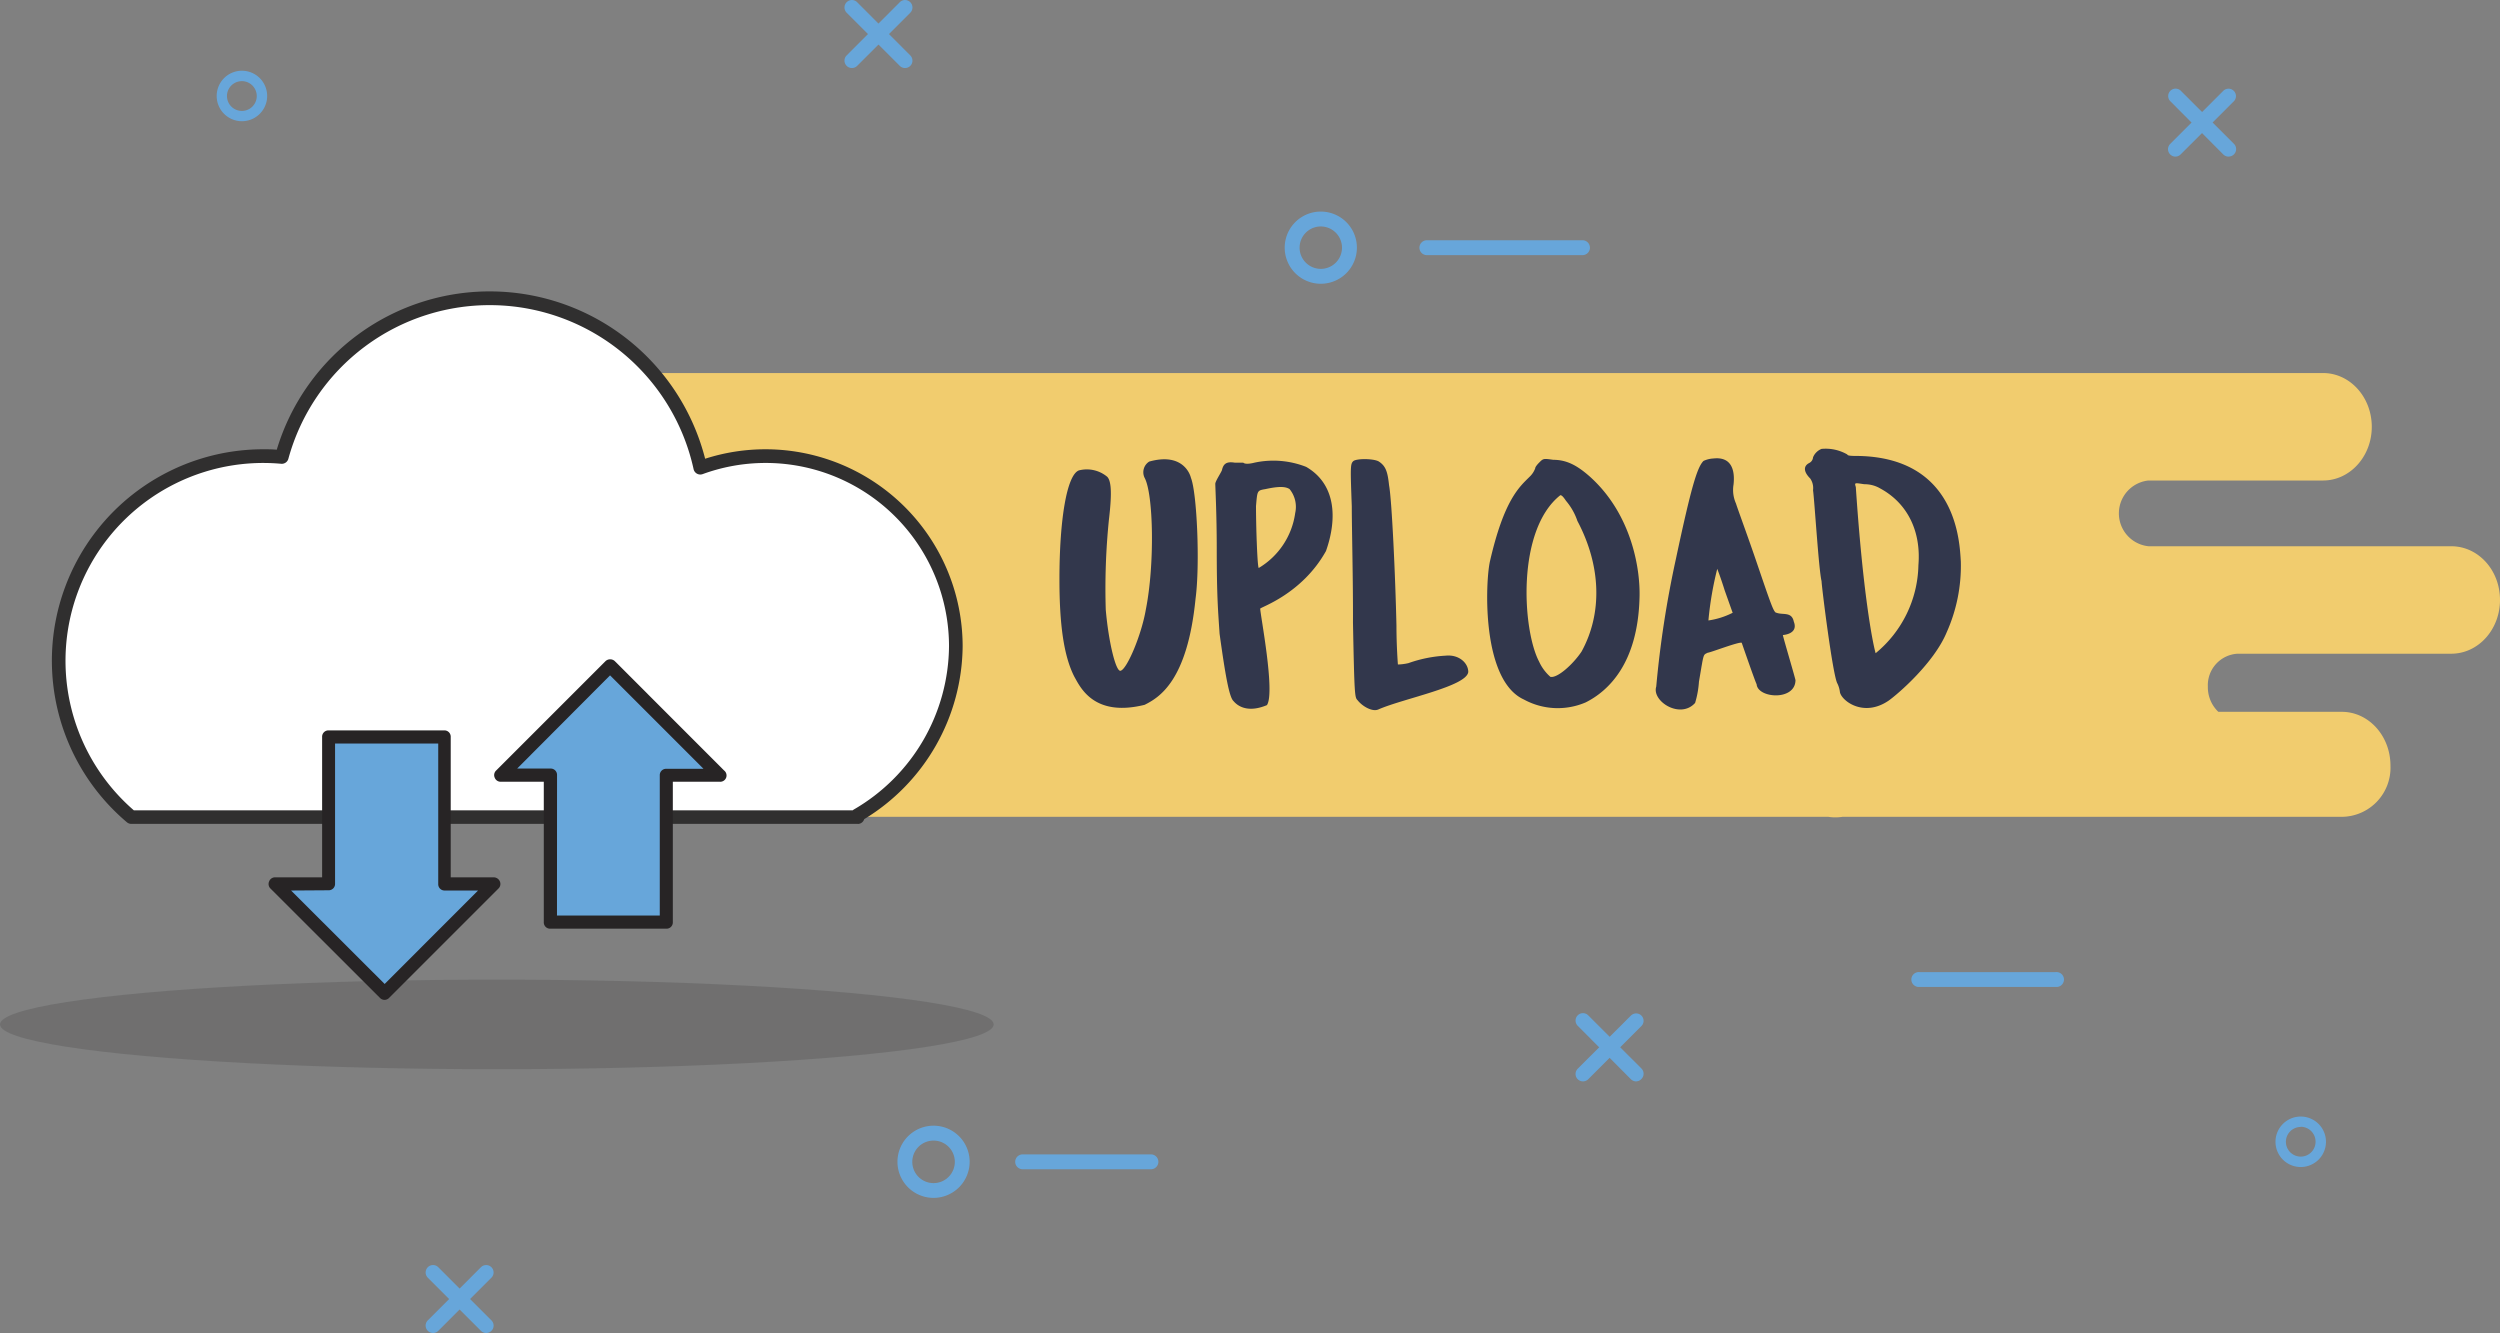 <svg xmlns="http://www.w3.org/2000/svg" id="Layer_1" data-name="Layer 1" viewBox="52.04 144.43 396.2 211.25"><rect x="52.04" y="144.43" width="396.2" height="211.25" fill="#808080" stroke="none"/><defs><style>.cls-1{fill:#f1cc6e;}.cls-2{opacity:0.2;}.cls-3{fill:#302f2f;}.cls-4{fill:#fff;}.cls-5{fill:#67a6da;}.cls-6{fill:#272425;}.cls-7{fill:#32374c;}</style></defs><path class="cls-1" d="M440.52,231h-48a5.24,5.24,0,0,1,0-10.42H420.2c4.26,0,7.72-3.81,7.72-8.51h0c0-4.71-3.46-8.52-7.72-8.52H135c-4,0-7.3,3.61-7.3,8.06v54.21c0,4.45,3.27,8.06,7.3,8.06h206.8a7.22,7.22,0,0,0,2.22,0h79.15a7.78,7.78,0,0,0,7.71-8.12h0c0-4.7-3.45-8.52-7.71-8.52H403.6a5.39,5.39,0,0,1-1.66-4,5,5,0,0,1,4.71-5.21h33.87c4.26,0,7.72-3.81,7.72-8.52h0C448.24,234.77,444.78,231,440.52,231Z"/><g class="cls-2"><ellipse class="cls-3" cx="130.78" cy="306.78" rx="78.74" ry="7.1"/></g><path class="cls-4" d="M187.92,273.64a31.36,31.36,0,0,0,15.6-26.79,30.15,30.15,0,0,0-40.5-28.3,34.17,34.17,0,0,0-66.33-1.69c-1-.09-1.93-.14-2.92-.14a32.43,32.43,0,0,0-20.92,57.21H188C187.92,273.64,188,273.93,187.92,273.64Z"/><path class="cls-3" d="M188,275H72.85a1.08,1.08,0,0,1-.69-.25,33.51,33.51,0,0,1,21.61-59.12c.69,0,1.39,0,2.13.07a35.24,35.24,0,0,1,67.89,1.43,31.25,31.25,0,0,1,40.81,29.71A32.38,32.38,0,0,1,189,274.25a1.07,1.07,0,0,1-1,.76ZM73.25,272.85H187.18a1.13,1.13,0,0,1,.21-.15,30.18,30.18,0,0,0,15.05-25.85,29.06,29.06,0,0,0-39.05-27.28,1.09,1.09,0,0,1-1.43-.79,33.08,33.08,0,0,0-64.22-1.64,1.08,1.08,0,0,1-1.14.79c-1-.09-1.93-.13-2.83-.13a31.35,31.35,0,0,0-20.52,55.05Z"/><polygon class="cls-5" points="122.47 284.52 122.47 261.23 104.09 261.23 104.09 284.52 95.65 284.52 112.98 301.84 130.3 284.52 122.47 284.52"/><path class="cls-6" d="M113,302.89a1,1,0,0,1-.74-.31L94.91,285.25a1,1,0,0,1-.22-1.13,1,1,0,0,1,1-.65h7.4V261.23a1,1,0,0,1,1-1.05h18.38a1,1,0,0,1,1,1.05v22.24h6.79a1.07,1.07,0,0,1,1,.65,1,1,0,0,1-.23,1.13l-17.33,17.33A1,1,0,0,1,113,302.89ZM98.17,285.56,113,300.37l14.8-14.81h-5.31a1,1,0,0,1-1-1V262.27H105.14v22.25a1,1,0,0,1-1,1Z"/><polygon class="cls-5" points="139.27 267.27 139.27 290.56 157.64 290.56 157.64 267.27 166.09 267.27 148.76 249.95 131.44 267.27 139.27 267.27"/><path class="cls-6" d="M157.64,291.61H139.27a1,1,0,0,1-1.05-1.05V268.32h-6.78a1,1,0,0,1-1-.65,1,1,0,0,1,.23-1.13L148,249.21a1.08,1.08,0,0,1,1.48,0l17.32,17.33a1,1,0,0,1-.73,1.78h-7.4v22.24A1,1,0,0,1,157.64,291.61Zm-17.33-2.09H156.6V267.27a1,1,0,0,1,1-1h5.93l-14.81-14.81L134,266.23h5.32a1,1,0,0,1,1,1Z"/><path class="cls-7" d="M233.44,220.16a2,2,0,0,1,.73-2.58c5-1.4,6.38,1.63,6.61,2.58.95,2.35,1.46,13.73.73,19.16-1.29,13-5.72,15.63-8.07,16.81-8.07,2-10.2-2.8-11.15-4.48-1.68-3.31-2.35-8.3-2.35-15.41,0-9.47,1.17-16.53,3.08-17.26a5.05,5.05,0,0,1,4.48,1c.73.72.73,3,.28,6.83a108.14,108.14,0,0,0-.5,14.23c.45,5.21,1.62,9.92,2.35,9.69,1-.22,3.31-5.65,4-9.69C235.06,233.89,234.84,222.74,233.44,220.16Z"/><path class="cls-7" d="M249.07,217.75c.22.23.9.23,1.79,0a14.21,14.21,0,0,1,8.18.67c4.65,2.69,5,8.07,3.14,13.34-3.81,6.83-10.42,8.91-10.42,9.13,0,.9,2.41,13.33,1.06,15.29-3.64,1.52-5.1-.44-5.32-.67-.67-.67-1.29-4.2-2.18-10.64-.23-3.53-.45-5.77-.45-13.56,0-5.32-.23-9.75-.23-10.2s1.07-2,1.07-2.24c.22-.89.67-1.34,2-1.12Zm8.23,8a4.45,4.45,0,0,0-.89-3.81c-.67-.44-1.79-.44-3.81,0-1.35.23-1.29.23-1.51,2.69,0,3.31.22,9.81.44,9.81A12.05,12.05,0,0,0,257.3,225.76Z"/><path class="cls-7" d="M266.27,224.64c-.23-6.16-.23-6.66.22-7.11s3.08-.45,4,0c1.18.73,1.46,1.68,1.69,3.81.44,2.35,1,14.45,1.17,22.24,0,3.3.23,6.16.23,6.16a8.33,8.33,0,0,0,1.68-.22,20.82,20.82,0,0,1,5.88-1.18c2.13-.22,3.59,1.18,3.59,2.58-.23,2.29-10.26,4.2-14.24,5.94-.95.44-2.57-.51-3.3-1.46-.45-.45-.5-.67-.73-12.27C266.49,236.52,266.27,228.17,266.27,224.64Z"/><path class="cls-7" d="M295.34,218.65c0-.23.39-.67.62-.9.67-.67.67-.67,2.24-.45,2.24,0,3.92,1,5.83,2.69,6.66,6,8,14.74,7.84,19.22-.28,10.36-4.93,14.73-8.52,16.53a11.2,11.2,0,0,1-9.8-.45c-6.78-3.08-6.11-18.71-5.38-21.91,2.24-9.8,4.71-11.82,6.28-13.39A3.51,3.51,0,0,0,295.34,218.65Zm6.67,8.29a9.78,9.78,0,0,0-1.79-3.14c-.45-.67-.68-.89-.9-.89-7,5.54-6,21.4-3.36,26.38a7.11,7.11,0,0,0,1.79,2.41c1.12.23,3.59-2,4.93-4C306,241.67,305.82,234.11,302,226.94Z"/><path class="cls-7" d="M317.64,233c2.41-11.32,3.36-14.51,4.37-15.52a4.21,4.21,0,0,1,1.57-.39c3.08-.34,3.41,2.18,3.19,4.14a5.24,5.24,0,0,0,.39,3c.23.78,2,5.55,3.42,9.75,2.18,6.39,2.58,7.56,3,7.56,1,.39,2.41-.22,2.74,1.4.79,2-1.73,2.13-1.73,2.13,0,.23,2,6.95,2,7.17-.06,3.31-6,2.86-6.16.62-.23-.39-2.36-6.56-2.36-6.56-.39-.22-5,1.57-5.38,1.57-.78.39-.61,0-1.4,4.6a15.06,15.06,0,0,1-.61,3.36c-2.36,2.63-6.89-.28-6.16-2.58A163,163,0,0,1,317.64,233Zm9,8.57L325.37,238c-.62-2-1.18-3.42-1.18-3.42a53,53,0,0,0-1.4,8.18A12.41,12.41,0,0,0,326.6,241.56Z"/><path class="cls-7" d="M339.37,216.91a2.42,2.42,0,0,1,1.35-1.34,6.89,6.89,0,0,1,4.09.89c0,.23.9.23,1.79.23,15.74.33,16,14,16.19,16.69a25.81,25.81,0,0,1-2.24,11.26c-2,4.82-7.62,9.7-9.19,10.82-4,2.74-7.5,0-7.73-1.35a4.27,4.27,0,0,0-.39-1.34c-.73-1.12-2.52-15.52-2.52-16.25-.45-1.79-1.12-12.83-1.35-14.4a2.67,2.67,0,0,0-.44-1.85c-1.12-1.12-1.07-2-.17-2.46A1.1,1.1,0,0,0,339.37,216.91ZM356.07,234c.45-5.44-1.79-9.86-6.05-12.16a4.85,4.85,0,0,0-2.52-.67c-1.57-.23-1.57-.28-1.35.45,1.12,16.69,2.64,24.59,3.14,26.33A18.52,18.52,0,0,0,356.07,234Z"/><path class="cls-5" d="M187.05,155.21a1.17,1.17,0,0,1-.83-2l8.42-8.43a1.17,1.17,0,0,1,1.66,0,1.18,1.18,0,0,1,0,1.67l-8.42,8.42A1.16,1.16,0,0,1,187.05,155.21Z"/><path class="cls-5" d="M195.47,155.21a1.16,1.16,0,0,1-.83-.34l-8.42-8.42a1.18,1.18,0,0,1,0-1.67,1.17,1.17,0,0,1,1.66,0l8.42,8.43a1.17,1.17,0,0,1-.83,2Z"/><path class="cls-5" d="M302.91,315.81a1.21,1.21,0,0,1-.83-.34,1.18,1.18,0,0,1,0-1.67l8.43-8.42a1.17,1.17,0,0,1,1.66,1.66l-8.43,8.43A1.21,1.21,0,0,1,302.91,315.81Z"/><path class="cls-5" d="M311.34,315.81a1.19,1.19,0,0,1-.83-.34L302.08,307a1.17,1.17,0,0,1,1.66-1.66l8.43,8.42a1.18,1.18,0,0,1,0,1.67A1.21,1.21,0,0,1,311.34,315.81Z"/><path class="cls-5" d="M261.36,189.4a5.72,5.72,0,1,1,5.72-5.72A5.72,5.72,0,0,1,261.36,189.4Zm0-9.08a3.36,3.36,0,1,0,3.36,3.36A3.37,3.37,0,0,0,261.36,180.32Z"/><path class="cls-5" d="M396.79,169.25a1.18,1.18,0,0,1-.83-2l8.42-8.42a1.18,1.18,0,0,1,1.67,0,1.17,1.17,0,0,1,0,1.66l-8.43,8.42A1.18,1.18,0,0,1,396.79,169.25Z"/><path class="cls-5" d="M405.22,169.25a1.2,1.2,0,0,1-.84-.35L396,160.48a1.17,1.17,0,1,1,1.66-1.66l8.43,8.42a1.18,1.18,0,0,1-.83,2Z"/><path class="cls-5" d="M120.67,355.68a1.17,1.17,0,0,1-.83-2l8.42-8.42a1.17,1.17,0,0,1,1.66,1.66l-8.42,8.42A1.16,1.16,0,0,1,120.67,355.68Z"/><path class="cls-5" d="M129.09,355.68a1.16,1.16,0,0,1-.83-.34l-8.42-8.42a1.17,1.17,0,0,1,1.66-1.66l8.42,8.42a1.17,1.17,0,0,1-.83,2Z"/><path class="cls-5" d="M416.66,329.38a4,4,0,1,1,4-4A4,4,0,0,1,416.66,329.38Zm0-6.35a2.35,2.35,0,1,0,2.35,2.35A2.36,2.36,0,0,0,416.66,323Z"/><path class="cls-5" d="M200,334.27a5.72,5.72,0,1,1,5.71-5.72A5.73,5.73,0,0,1,200,334.27Zm0-9.08a3.37,3.37,0,1,0,3.36,3.36A3.37,3.37,0,0,0,200,325.19Z"/><path class="cls-5" d="M377.85,300.84H356.24a1.18,1.18,0,1,1,0-2.35h21.61a1.18,1.18,0,1,1,0,2.35Z"/><path class="cls-5" d="M302.94,184.86H278.28a1.18,1.18,0,1,1,0-2.35h24.66a1.18,1.18,0,0,1,0,2.35Z"/><path class="cls-5" d="M234.33,329.73H214.22a1.18,1.18,0,1,1,0-2.35h20.11a1.18,1.18,0,1,1,0,2.35Z"/><path class="cls-5" d="M90.38,163.64a4,4,0,1,1,4-4A4,4,0,0,1,90.38,163.64Zm0-6.35a2.36,2.36,0,1,0,2.35,2.36A2.36,2.36,0,0,0,90.38,157.29Z"/></svg>